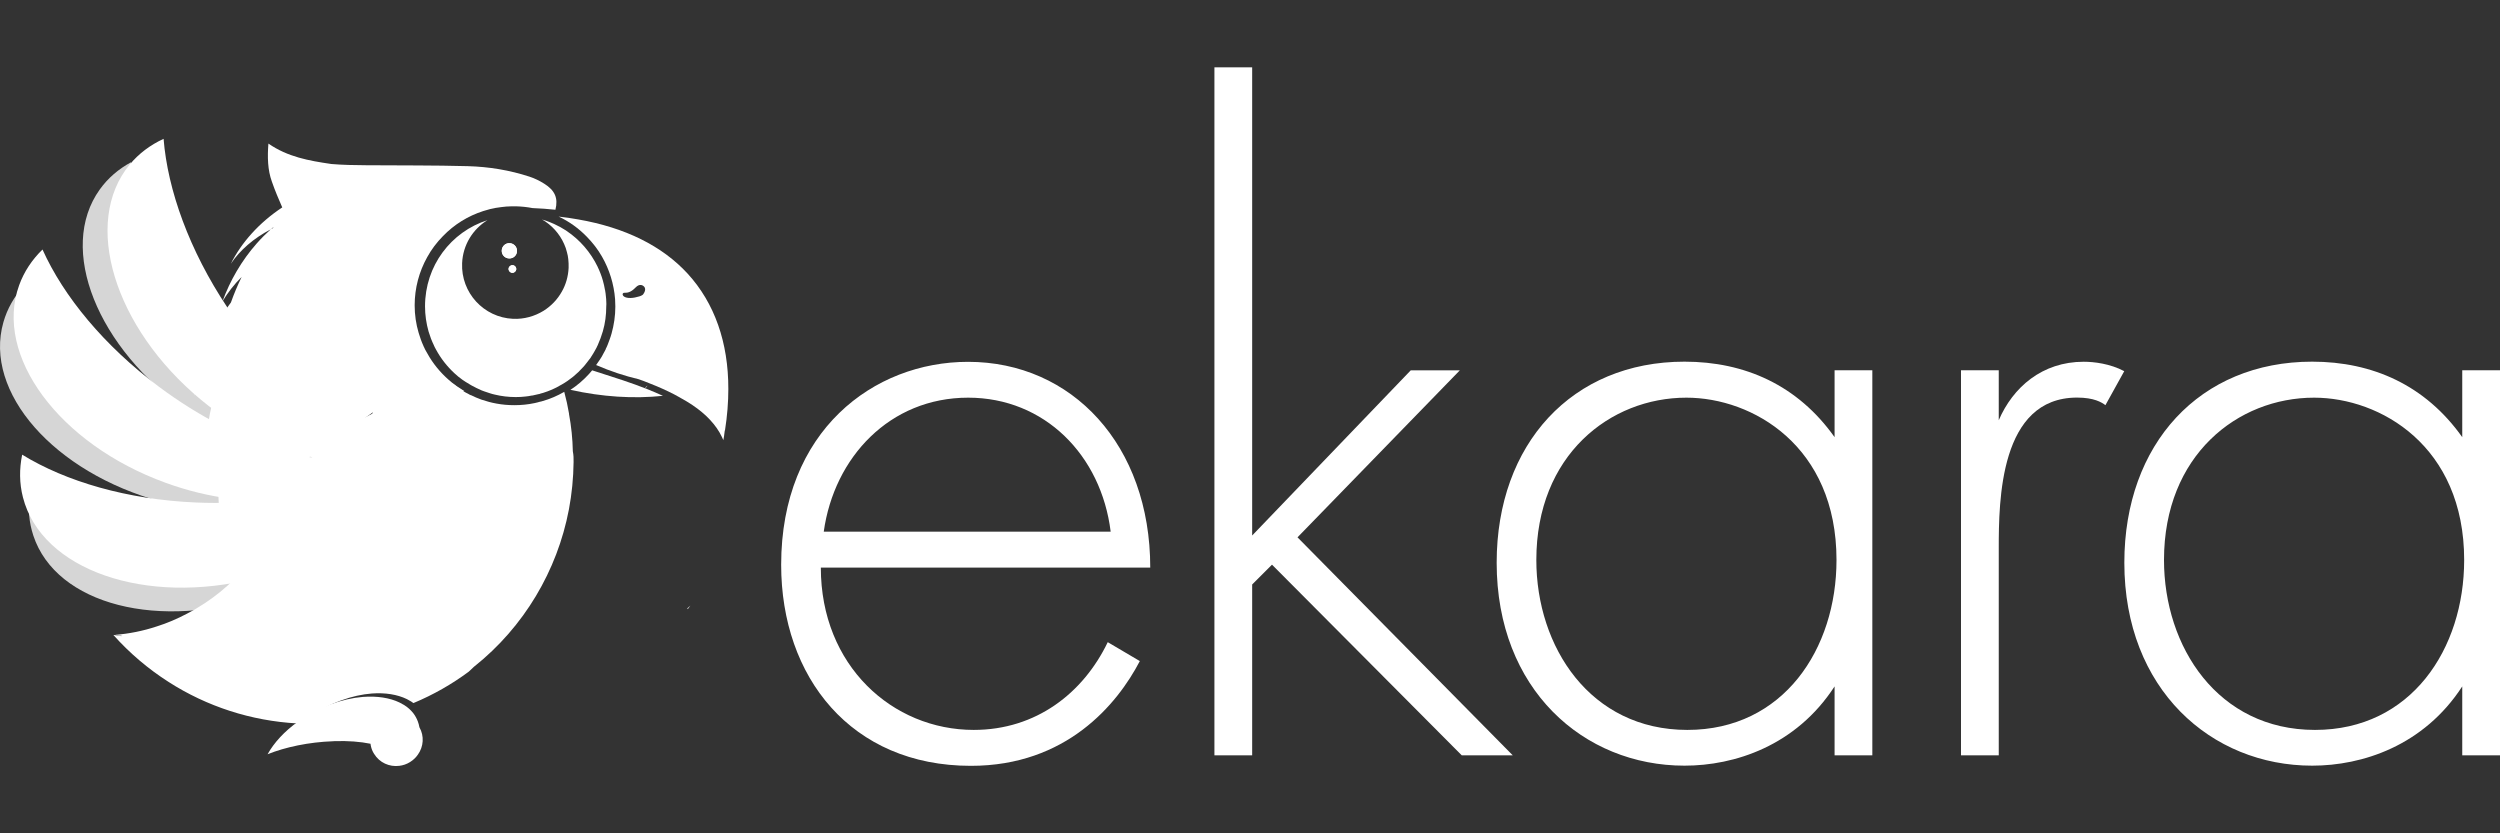 <?xml version="1.0" encoding="utf-8"?>
<!-- Generator: Adobe Illustrator 25.0.0, SVG Export Plug-In . SVG Version: 6.00 Build 0)  -->
<svg version="1.1" id="Calque_1" xmlns="http://www.w3.org/2000/svg" xmlns:xlink="http://www.w3.org/1999/xlink" x="0px" y="0px"
	 viewBox="0 0 300 100" enable-background="new 0 0 300 100" xml:space="preserve">
<rect x="0" y="0" width="300" height="100" fill="#333333" stroke="none"/>
<g>
	<path fill="#FFFFFF" d="M98.5,68.11c0,11.78,8.61,19.48,18.35,19.48c7.48,0,13.14-4.42,16.08-10.53l3.85,2.27
		c-2.72,5.21-8.83,12.57-20.27,12.57c-14.38,0-22.77-10.65-22.77-24.13c0-16.08,11.1-24.35,22.43-24.35
		c12.46,0,21.86,9.97,21.86,24.69H98.5z M133.28,63.8c-1.13-9.17-7.93-16.08-17.1-16.08c-9.4,0-16.08,7.14-17.33,16.08H133.28z"/>
	<path fill="#FFFFFF" d="M150.26,8.08v56.18l19.03-19.82h5.89L155.7,64.48l25.83,26.16h-6.12l-22.77-22.88l-2.38,2.38v20.5h-4.53
		V8.08H150.26z"/>
	<path fill="#FFFFFF" d="M220.15,44.43h4.53v46.21h-4.53v-8.27c-4.64,7.14-12.01,9.51-18.01,9.51c-12.12,0-22.54-9.17-22.54-24.35
		c0-14.27,9.06-24.13,22.54-24.13c7.25,0,13.59,2.83,18.01,9.06V44.43z M184.36,67.2c0,10.42,6.46,20.39,18.12,20.39
		c11.55,0,17.9-9.74,17.9-20.39c0-13.7-10.08-19.48-18.01-19.48C193.19,47.72,184.36,54.63,184.36,67.2z"/>
	<path fill="#FFFFFF" d="M235.32,44.43h4.53v6c1.7-3.96,5.21-7.02,10.19-7.02c1.25,0,3.17,0.23,4.87,1.13l-2.26,4.08
		c-0.45-0.34-1.36-0.91-3.4-0.91c-9.29,0-9.4,12.35-9.4,18.12v24.81h-4.53V44.43z"/>
	<path fill="#FFFFFF" d="M295.47,44.43H300v46.21h-4.53v-8.27c-4.64,7.14-12.01,9.51-18.01,9.51c-12.12,0-22.54-9.17-22.54-24.35
		c0-14.27,9.06-24.13,22.54-24.13c7.25,0,13.59,2.83,18.01,9.06V44.43z M259.68,67.2c0,10.42,6.46,20.39,18.12,20.39
		c11.55,0,17.9-9.74,17.9-20.39c0-13.7-10.08-19.48-18.01-19.48C268.51,47.72,259.68,54.63,259.68,67.2z"/>
</g>
<g>
	<g>
		<g>
			<g>
				<g>
					<g>
						<path fill="#D6D6D6" d="M48.24,53.38c-6.23,3.69-16.64,2.3-25.66-3.98C11.63,41.78,6.88,29.84,11.97,22.74
							c0.98-1.37,2.26-2.46,3.75-3.27c0.96,5.88,4.06,12.69,9.08,18.99C31.97,47.47,41.1,53,48.24,53.38z"/>
					</g>
				</g>
			</g>
		</g>
		<g>
			<g>
				<g>
					<g>
						<path fill="#D6D6D6" d="M44.86,55.35c-4.63,5.56-14.9,7.75-25.51,4.86C6.48,56.71-2,47.06,0.41,38.66
							c0.46-1.62,1.3-3.08,2.44-4.34c2.88,5.22,8.09,10.58,14.93,14.84C27.55,55.24,38,57.38,44.86,55.35z"/>
					</g>
				</g>
			</g>
		</g>
		<g>
			<g>
				<g>
					<g>
						<path fill="#D6D6D6" d="M50.12,53.04c-0.69,7.2-7.95,14.8-18.34,18.38c-12.61,4.35-25.04,1.15-27.78-7.15
							c-0.53-1.6-0.66-3.27-0.43-4.96c5.32,2.69,12.64,4.2,20.69,3.86C35.76,62.69,45.61,58.59,50.12,53.04z"/>
					</g>
				</g>
			</g>
		</g>
		<g>
			<g>
				<g>
					<g>
						<path fill="#FFFFFF" d="M49.83,54.02c-6.62,3.33-17.06,1.11-25.69-6.03c-10.47-8.67-14.31-21.31-8.58-28.24
							c1.11-1.34,2.49-2.36,4.07-3.09c0.49,6.13,3.08,13.37,7.65,20.23C33.82,46.71,42.62,53.09,49.83,54.02z"/>
					</g>
				</g>
			</g>
		</g>
		<g>
			<g>
				<g>
					<g>
						<path fill="#FFFFFF" d="M46.09,54.99c-5.12,5.35-15.7,6.78-26.23,2.94C7.09,53.29-0.77,42.67,2.3,34.22
							c0.59-1.63,1.55-3.06,2.8-4.28c2.52,5.61,7.39,11.55,14,16.49C28.56,53.48,38.99,56.54,46.09,54.99z"/>
					</g>
				</g>
			</g>
		</g>
		<g>
			<g>
				<g>
					<path fill="#FFFFFF" d="M50.64,52.19c-1.21,7.3-9.16,14.44-20.02,17.2c-13.17,3.35-25.65-1-27.87-9.72
						c-0.43-1.68-0.44-3.4-0.09-5.11c5.24,3.22,12.61,5.39,20.85,5.74C35.3,60.81,45.64,57.46,50.64,52.19z"/>
				</g>
			</g>
		</g>
	</g>
	<g>
		<path fill="#FFFFFF" d="M68.83,55.45c-0.02,1.91-0.21,3.82-0.56,5.68c-1.4,7.37-5.4,14.1-11.34,18.84v-0.01
			c-0.22,0.22-0.45,0.43-0.68,0.64c-2.02,1.5-4.24,2.77-6.64,3.77c-0.08-0.07-0.18-0.13-0.27-0.19c-0.16-0.1-0.34-0.2-0.52-0.29
			c-1.13-0.55-2.59-0.79-4.2-0.67c-1.16,0.09-2.4,0.36-3.65,0.82c-0.07,0.02-0.16,0.05-0.22,0.08c-0.26,0.1-0.52,0.2-0.79,0.32
			c-0.29,0.13-0.59,0.27-0.87,0.42c-0.23,0.12-0.46,0.25-0.69,0.38c0.05-0.03,0.1-0.06,0.16-0.08c0.28-0.12,0.55-0.23,0.82-0.34
			c0.07-0.03,0.16-0.06,0.24-0.09c1.32-0.49,2.62-0.78,3.84-0.88c1.69-0.13,3.22,0.1,4.4,0.67c0.19,0.09,0.37,0.19,0.55,0.3
			c0.01,0.01,0.02,0.01,0.03,0.02c-0.37,0.13-0.76,0.27-1.14,0.4c-1.34,0.45-2.68,0.79-4.04,1.05c-2.37,0.45-4.75,0.63-7.09,0.54
			c-0.16-0.01-0.33-0.01-0.49-0.02h-0.01c-5.53-0.3-10.84-2.03-15.43-4.97c-2.44-1.56-4.69-3.46-6.64-5.65
			c0.3,0.05,0.6,0.1,0.9,0.14c0.06,0,0.12-0.01,0.18-0.01c-0.27-0.04-0.55-0.09-0.82-0.13h-0.01c0-0.01-0.01-0.01-0.01-0.01
			c1.63-0.13,3.31-0.46,4.97-1.01c1.22-0.38,2.43-0.9,3.61-1.52c0.37-0.19,0.74-0.4,1.09-0.6c0.37-0.22,0.74-0.46,1.1-0.69
			c2.59-1.71,4.7-3.86,6.19-6.15c0.99-1.53,1.7-3.12,2.12-4.73c0.05-0.18,0.1-0.37,0.13-0.55c0.13-0.31,0.26-0.6,0.4-0.87
			c0.11-0.21,0.23-0.43,0.34-0.63c0.29-0.51,0.62-1,0.96-1.5c1.36-1.91,3.17-3.67,5.32-5.23l0.61-0.43
			c-0.02,0.1-0.05,0.19-0.09,0.28c0.01,0.02,0.01,0.02,0.01,0.04c0.02,0.02,0.04,0.04,0.05,0.08c0.01,0.02,0.03,0.06,0.05,0.09
			c0.14-0.27,0.29-0.54,0.45-0.81c0.01-0.03,0.04-0.07,0.06-0.1c0.07-0.14,0.16-0.28,0.24-0.41c1.32-0.84,2.76-1.61,4.28-2.3
			l0.08-0.29c1.41-0.65,2.9-1.22,4.46-1.72c0.28-0.1,0.55-0.19,0.84-0.28c0.13-0.04,0.26-0.08,0.4-0.12c0.9-0.26,1.82-0.5,2.77-0.7
			c0.13,0.09,0.26,0.19,0.4,0.29c0.07,0.06,0.15,0.12,0.24,0.17c0.21,0.14,0.42,0.28,0.64,0.41v0.01c0,0,0.01,0,0.01,0
			c0,0,0.01,0,0.01,0.01c0,0,0.01,0,0.01,0.01c0.09,0.05,0.2,0.12,0.3,0.18c0.1,0.05,0.19,0.1,0.3,0.15
			c0.04,0.03,0.09,0.05,0.13,0.08c0.07,0.03,0.14,0.07,0.22,0.1c-0.01-0.01-0.03-0.02-0.04-0.03c0.41,0.21,0.83,0.38,1.26,0.54
			c0.6,0.2,1.2,0.37,1.83,0.48c0.69,0.13,1.41,0.19,2.14,0.19c0.82,0,1.64-0.08,2.42-0.25c0.22-0.04,0.42-0.1,0.63-0.16
			c0.1-0.01,0.19-0.04,0.29-0.07c0.93-0.26,1.81-0.64,2.64-1.12c0.24,0.88,0.43,1.76,0.58,2.65h-0.01c0.28,1.5,0.43,3,0.46,4.48
			C68.83,54.61,68.84,55.03,68.83,55.45z"/>
	</g>
	<g>
		<g>
			<g>
				<path fill="#D1D1D1" d="M77.7,46.27c-0.04,0.06-0.08,0.11-0.13,0.17v0.01c-0.07,0.03-0.13,0.07-0.2,0.1
					C77.48,46.46,77.59,46.36,77.7,46.27z"/>
			</g>
		</g>
		<g>
			<g>
				<path fill="#D1D1D1" d="M77.7,46.27c-0.04,0.06-0.08,0.11-0.13,0.17v0.01c-0.07,0.03-0.13,0.07-0.2,0.1
					C77.48,46.46,77.59,46.36,77.7,46.27z"/>
			</g>
		</g>
		<g>
			<g>
				<path fill="#D1D1D1" d="M82.84,72.68c-0.1,0.13-0.2,0.27-0.3,0.42c-0.03-0.03-0.05-0.06-0.08-0.09
					C82.59,72.89,82.71,72.77,82.84,72.68z"/>
			</g>
		</g>
		<g>
			<path fill="#FFFFFF" d="M66.65,25.17c-0.89-0.1-1.81-0.16-2.75-0.2c-0.62-0.12-1.26-0.19-1.92-0.21h-0.62
				c-0.39,0-0.8,0.04-1.19,0.09c-0.24,0.03-0.46,0.06-0.7,0.1c-0.04,0.01-0.09,0.01-0.13,0.03c-0.17,0.03-0.35,0.07-0.53,0.11
				c-0.28,0.07-0.56,0.15-0.83,0.24c-1.82,0.59-3.47,1.6-4.83,3.01c-0.75,0.76-1.38,1.6-1.88,2.51c-0.98,1.75-1.51,3.73-1.51,5.79
				c0,1.13,0.16,2.24,0.48,3.31c0.16,0.53,0.34,1.05,0.57,1.55c0.01,0.04,0.03,0.05,0.03,0.08c0.01,0.01,0.02,0.04,0.03,0.05
				c0.01,0.04,0.04,0.09,0.06,0.13c0.07,0.15,0.13,0.28,0.22,0.42c0.12,0.23,0.25,0.45,0.39,0.68c0.72,1.17,1.64,2.2,2.72,3.07
				c0.13,0.1,0.26,0.19,0.4,0.29c0.07,0.07,0.15,0.12,0.23,0.17c0.21,0.15,0.42,0.28,0.64,0.42h0.01c0,0,0,0.01,0.01,0.01
				c0.01,0,0.01,0,0.01,0.01c0.05,0.02,0.1,0.06,0.15,0.08c-1.03,0.34-2.06,0.82-3.06,1.46c-2.56,1.63-4.46,3.95-5.53,6.44
				c0.48-2.22,1.38-4.45,2.69-6.47c0.16-0.25,0.33-0.5,0.51-0.73c-0.58,0.01-1.18,0.08-1.79,0.22c-0.28,0.19-0.56,0.39-0.82,0.59
				c-2.08,1.65-3.61,3.81-4.45,6.16c0.28-1.73,0.77-3.47,1.5-5.11c-1.07,0.71-2.1,1.61-3.04,2.7c-0.97,1.13-1.75,2.35-2.34,3.61
				c-0.61,1.29-1.01,2.63-1.21,3.93c-0.07-1.51,0.07-3.11,0.42-4.71c0.13-0.65,0.31-1.3,0.52-1.94c0.05-0.16,0.11-0.33,0.17-0.49
				c0.1-0.27,0.19-0.53,0.31-0.79c0-0.01,0-0.01,0.01-0.02c-0.01,0.01-0.01,0.01-0.02,0.02c-0.57,0.55-1.1,1.17-1.6,1.83
				c-0.13,0.1-0.25,0.21-0.38,0.33c0.03,0.03,0.05,0.06,0.08,0.09c-0.51,0.73-0.98,1.52-1.4,2.37c-1.53,3.14-2.1,6.51-1.77,9.51
				c-0.69-2.25-1.03-4.75-0.92-7.32c-0.1,0.16-0.2,0.32-0.3,0.48c-0.12,0.2-0.23,0.42-0.34,0.62c-0.14,0.28-0.28,0.58-0.41,0.88
				c-0.04,0.18-0.08,0.37-0.13,0.56c-0.42,1.61-1.13,3.21-2.14,4.74c-0.15-0.25-0.29-0.5-0.43-0.76c-0.18,1.46-0.16,2.9,0.04,4.25
				c-0.7-2.01-1.12-4.25-1.17-6.56c-0.37-0.82-0.71-1.66-1.02-2.52c-0.44,2.09-0.45,4.17-0.08,6.05c-0.83-2.05-1.34-4.39-1.4-6.81
				c-0.04-1.25,0.05-2.43,0.25-3.54c-0.3-1.35-0.51-2.76-0.65-4.22c-0.48,1.32-0.76,2.66-0.85,3.95c-0.27-2.2-0.15-4.59,0.42-6.95
				c0.08-0.33,0.16-0.65,0.26-0.97v-0.09c0.03-1.94,0.2-3.84,0.53-5.7c-1.31,1.72-2.28,3.6-2.86,5.48c0.31-2.66,1.12-5.45,2.46-8.07
				c0.58-1.14,1.23-2.17,1.93-3.1c0-0.01,0-0.01,0.01-0.01c0.37-1.04,0.8-2.07,1.29-3.07c-0.9,0.89-1.67,1.89-2.3,2.93
				c0.9-2.48,2.29-4.89,4.11-6.95c0.55-0.62,1.12-1.19,1.7-1.71c0.07-0.04,0.13-0.07,0.2-0.1V27.4c0.05-0.06,0.1-0.11,0.13-0.17
				c-0.11,0.09-0.22,0.19-0.33,0.28c-2.08,1.08-3.72,2.52-4.81,4.14c1.26-2.52,3.38-4.92,6.17-6.76c-0.42-0.96-0.87-2.01-1.25-3.11
				c-0.5-1.38-0.54-2.93-0.41-4.55c2.32,1.61,4.89,2.06,7.48,2.44c0.01,0,0.04,0.01,0.05,0.01c1.4,0.12,2.8,0.14,4.21,0.15
				c4.07,0.03,8.13,0,12.19,0.11c2.53,0.07,5.02,0.48,7.4,1.26c0.62,0.2,1.22,0.5,1.76,0.84C66.6,22.85,67,23.78,66.65,25.17z"/>
			<path fill="#D1D1D1" d="M39.61,51.78c-0.01,0.01-0.01,0.01-0.01,0.02c-0.01,0-0.01,0-0.01,0C39.59,51.79,39.6,51.79,39.61,51.78z
				"/>
		</g>
	</g>
	<g>
		<g>
			<g>
				<path fill="#FFFFFF" d="M79.55,47.5c-3.52,0.37-7.28,0.13-11.1-0.72c0.81-0.52,1.55-1.16,2.22-1.89
					c0.13-0.14,0.26-0.29,0.39-0.45l0.59,0.19c2.04,0.65,4.12,1.31,6.06,2.08c0.01,0.01,0.01,0.01,0.02,0.01
					C78.36,46.97,78.96,47.23,79.55,47.5z"/>
			</g>
		</g>
	</g>
	<g>
		<path fill="#FFFFFF" d="M82.52,32.84c-3.07-3.34-7.51-5.53-13.14-6.51c-0.76-0.14-1.54-0.25-2.34-0.34
			c1.26,0.59,2.4,1.41,3.39,2.43c0.7,0.72,1.31,1.5,1.8,2.36c0.9,1.56,1.44,3.31,1.58,5.12c0.02,0.29,0.03,0.59,0.03,0.88
			c0,1.11-0.16,2.21-0.46,3.27c0,0.01-0.01,0.02-0.01,0.03c-0.07,0.22-0.13,0.45-0.22,0.67c-0.07,0.21-0.15,0.43-0.24,0.64
			c-0.03,0.07-0.05,0.14-0.09,0.21c-0.01,0.04-0.04,0.08-0.06,0.13c-0.01,0.02-0.02,0.04-0.04,0.07c-0.01,0.02-0.01,0.04-0.02,0.05
			c0,0.02-0.01,0.04-0.01,0.05c-0.08,0.15-0.15,0.31-0.24,0.45c-0.14,0.29-0.31,0.58-0.49,0.84c-0.02,0.04-0.04,0.07-0.07,0.1
			c-0.11,0.18-0.23,0.35-0.36,0.52l0.04,0.01c1.68,0.73,3.39,1.29,5.08,1.69c0.43,0.15,0.86,0.31,1.29,0.49
			c1.03,0.4,2.02,0.84,2.95,1.32c0.22,0.11,0.43,0.23,0.64,0.35c0.04,0.01,0.12,0.06,0.19,0.11c1.94,1.06,3.34,2.24,4.28,3.58
			c0.24,0.34,0.45,0.7,0.63,1.08c0.04,0.06,0.07,0.13,0.09,0.2c0.03,0.06,0.05,0.12,0.08,0.18c0.03-0.15,0.06-0.31,0.08-0.46
			c0.04-0.24,0.07-0.46,0.09-0.68L87,51.63c0.27-1.71,0.4-3.36,0.4-4.95C87.41,41.1,85.75,36.37,82.52,32.84z M77.2,35.29
			c-0.03,0.05-0.08,0.1-0.14,0.13c-0.16,0.1-0.42,0.19-0.87,0.28c-0.75,0.15-1.38,0.01-1.47-0.33c-0.02-0.08,0.01-0.14,0.04-0.17
			c0.06-0.07,0.15-0.07,0.25-0.07c0.21,0,0.65,0.01,1.26-0.63c0.49-0.52,0.89-0.24,1-0.13C77.35,34.45,77.59,34.74,77.2,35.29z"/>
	</g>
	<g>
		<g>
			<path fill="#FFFFFF" d="M72.75,36.78c0,1.02-0.13,2.02-0.41,2.98c-0.16,0.56-0.37,1.11-0.61,1.65c-0.01,0.04-0.04,0.08-0.06,0.13
				c0,0.01-0.01,0.03-0.02,0.03c-0.01,0.04-0.02,0.07-0.04,0.1c-0.07,0.15-0.15,0.3-0.24,0.44c-0.11,0.21-0.24,0.41-0.37,0.61
				c-0.03,0.05-0.06,0.11-0.1,0.16c0,0.01,0,0.01,0,0.01c-0.01,0.01-0.01,0.02-0.02,0.03c-0.05,0.07-0.1,0.15-0.17,0.22
				c-0.05,0.07-0.1,0.14-0.16,0.21c-0.04,0.06-0.09,0.11-0.13,0.17c-0.03,0.04-0.06,0.07-0.09,0.11c-0.1,0.14-0.22,0.28-0.34,0.41
				c-0.75,0.84-1.62,1.56-2.59,2.11c-0.04,0.03-0.08,0.05-0.13,0.07c-0.66,0.4-1.37,0.7-2.11,0.93c-0.09,0.03-0.17,0.05-0.27,0.07
				c-0.03,0.01-0.07,0.03-0.1,0.04c-0.06,0.02-0.12,0.04-0.18,0.04c-0.19,0.04-0.38,0.09-0.57,0.13c-0.08,0.02-0.16,0.04-0.24,0.04
				c-0.13,0.03-0.27,0.05-0.4,0.07c-0.1,0.01-0.21,0.03-0.31,0.04c-0.4,0.05-0.79,0.07-1.2,0.07c-0.87,0-1.71-0.1-2.53-0.3
				c-0.19-0.04-0.4-0.1-0.58-0.16c-0.22-0.07-0.44-0.14-0.66-0.22c-0.22-0.07-0.43-0.16-0.64-0.27h-0.01
				c-0.1-0.04-0.19-0.09-0.28-0.13c-0.01-0.01-0.04-0.01-0.06-0.03c-0.17-0.08-0.34-0.17-0.52-0.27c-0.05-0.02-0.1-0.05-0.14-0.08
				c-0.2-0.11-0.4-0.24-0.61-0.37c-0.13-0.08-0.26-0.17-0.39-0.26c-0.33-0.23-0.64-0.49-0.93-0.76c-0.89-0.82-1.65-1.79-2.22-2.85
				c-0.04-0.08-0.08-0.16-0.13-0.24c-0.02-0.05-0.05-0.09-0.07-0.14c-0.01-0.01-0.01-0.03-0.01-0.03c-0.01-0.03-0.04-0.05-0.04-0.09
				c-0.26-0.53-0.47-1.08-0.64-1.65c-0.28-0.99-0.43-2-0.43-3.04c0-4.87,3.12-8.94,7.49-10.34c-1.75,1.08-2.95,2.97-3.04,5.17
				c-0.15,3.53,2.59,6.51,6.11,6.67c1.34,0.06,2.6-0.31,3.66-0.96c0.91-0.57,1.67-1.36,2.2-2.31c0.48-0.84,0.76-1.81,0.81-2.84
				c0.01-0.36,0-0.71-0.04-1.05c-0.03-0.28-0.08-0.56-0.16-0.83c-0.08-0.34-0.19-0.67-0.34-0.99c-0.55-1.24-1.49-2.28-2.66-2.95
				c0.07,0.02,0.13,0.04,0.19,0.07c0.01,0,0.02,0.01,0.04,0.01c0.08,0.02,0.16,0.04,0.23,0.07c0.34,0.12,0.67,0.25,1,0.4
				c0.5,0.23,0.98,0.49,1.44,0.79c0.01,0.01,0.03,0.03,0.05,0.04c1.6,1.07,2.89,2.56,3.74,4.32c0,0.01,0,0.01,0,0.01
				c0.25,0.52,0.46,1.06,0.62,1.63c0.1,0.37,0.19,0.73,0.25,1.11c0.01,0,0.01,0.01,0.01,0.01c0.05,0.28,0.09,0.55,0.11,0.84
				c0.02,0.19,0.04,0.37,0.04,0.57c0.01,0.1,0.01,0.19,0.01,0.28C72.75,36.6,72.75,36.69,72.75,36.78z"/>
			<path fill="#FFFFFF" d="M61.95,32.3c-0.01,0.25-0.23,0.45-0.48,0.44c-0.25-0.01-0.45-0.23-0.44-0.48
				c0.01-0.25,0.22-0.45,0.48-0.44C61.77,31.83,61.96,32.05,61.95,32.3z"/>
			<path fill="#FFFFFF" d="M62.04,30.14c-0.02,0.51-0.45,0.9-0.96,0.87c-0.51-0.02-0.9-0.45-0.87-0.96c0.02-0.5,0.45-0.9,0.96-0.87
				C61.67,29.21,62.06,29.63,62.04,30.14z"/>
		</g>
	</g>
	<g>
		<g>
			<g>
				<g>
					<path fill="#FFFFFF" d="M62.04,30.14c-0.02,0.51-0.45,0.9-0.96,0.87c-0.51-0.02-0.9-0.45-0.87-0.96
						c0.02-0.5,0.45-0.9,0.96-0.87C61.67,29.21,62.06,29.63,62.04,30.14z"/>
				</g>
			</g>
		</g>
	</g>
	<g>
		<g>
			<g>
				<g>
					<path fill="#FFFFFF" d="M61.95,32.3c-0.01,0.25-0.23,0.45-0.48,0.44c-0.25-0.01-0.45-0.23-0.44-0.48
						c0.01-0.25,0.22-0.45,0.48-0.44C61.77,31.83,61.96,32.05,61.95,32.3z"/>
				</g>
			</g>
		</g>
	</g>
	<g>
		<g>
			<g>
				<g>
					<path fill="#FFFFFF" d="M50.15,90.55c-0.24,0.35-0.56,0.66-0.95,0.9c-0.4,0.25-0.84,0.4-1.29,0.45
						c-1.17,0.15-2.37-0.37-3.02-1.44c-0.04-0.07-0.09-0.14-0.13-0.22c-0.16-0.31-0.26-0.65-0.3-0.99
						c-1.22-0.25-2.71-0.37-4.37-0.31c-0.04,0-0.08,0-0.13,0.01c-2.89,0.1-5.72,0.7-7.85,1.56c0.77-1.39,2.04-2.77,3.66-3.92
						c0.61-0.43,1.26-0.84,1.95-1.2c0.25-0.13,0.49-0.25,0.76-0.37c0.05-0.03,0.1-0.06,0.16-0.08c0.28-0.12,0.55-0.23,0.82-0.34
						c0.07-0.03,0.16-0.06,0.24-0.09c1.32-0.49,2.62-0.78,3.84-0.88c1.69-0.13,3.22,0.1,4.4,0.67c0.19,0.09,0.37,0.19,0.55,0.3
						c0.01,0.01,0.02,0.01,0.03,0.02c0.41,0.25,0.76,0.58,1.05,0.93c0.24,0.31,0.43,0.65,0.57,1.02c0.08,0.22,0.15,0.46,0.19,0.7
						C50.93,88.32,50.83,89.6,50.15,90.55z"/>
				</g>
			</g>
		</g>
	</g>
</g>
</svg>
